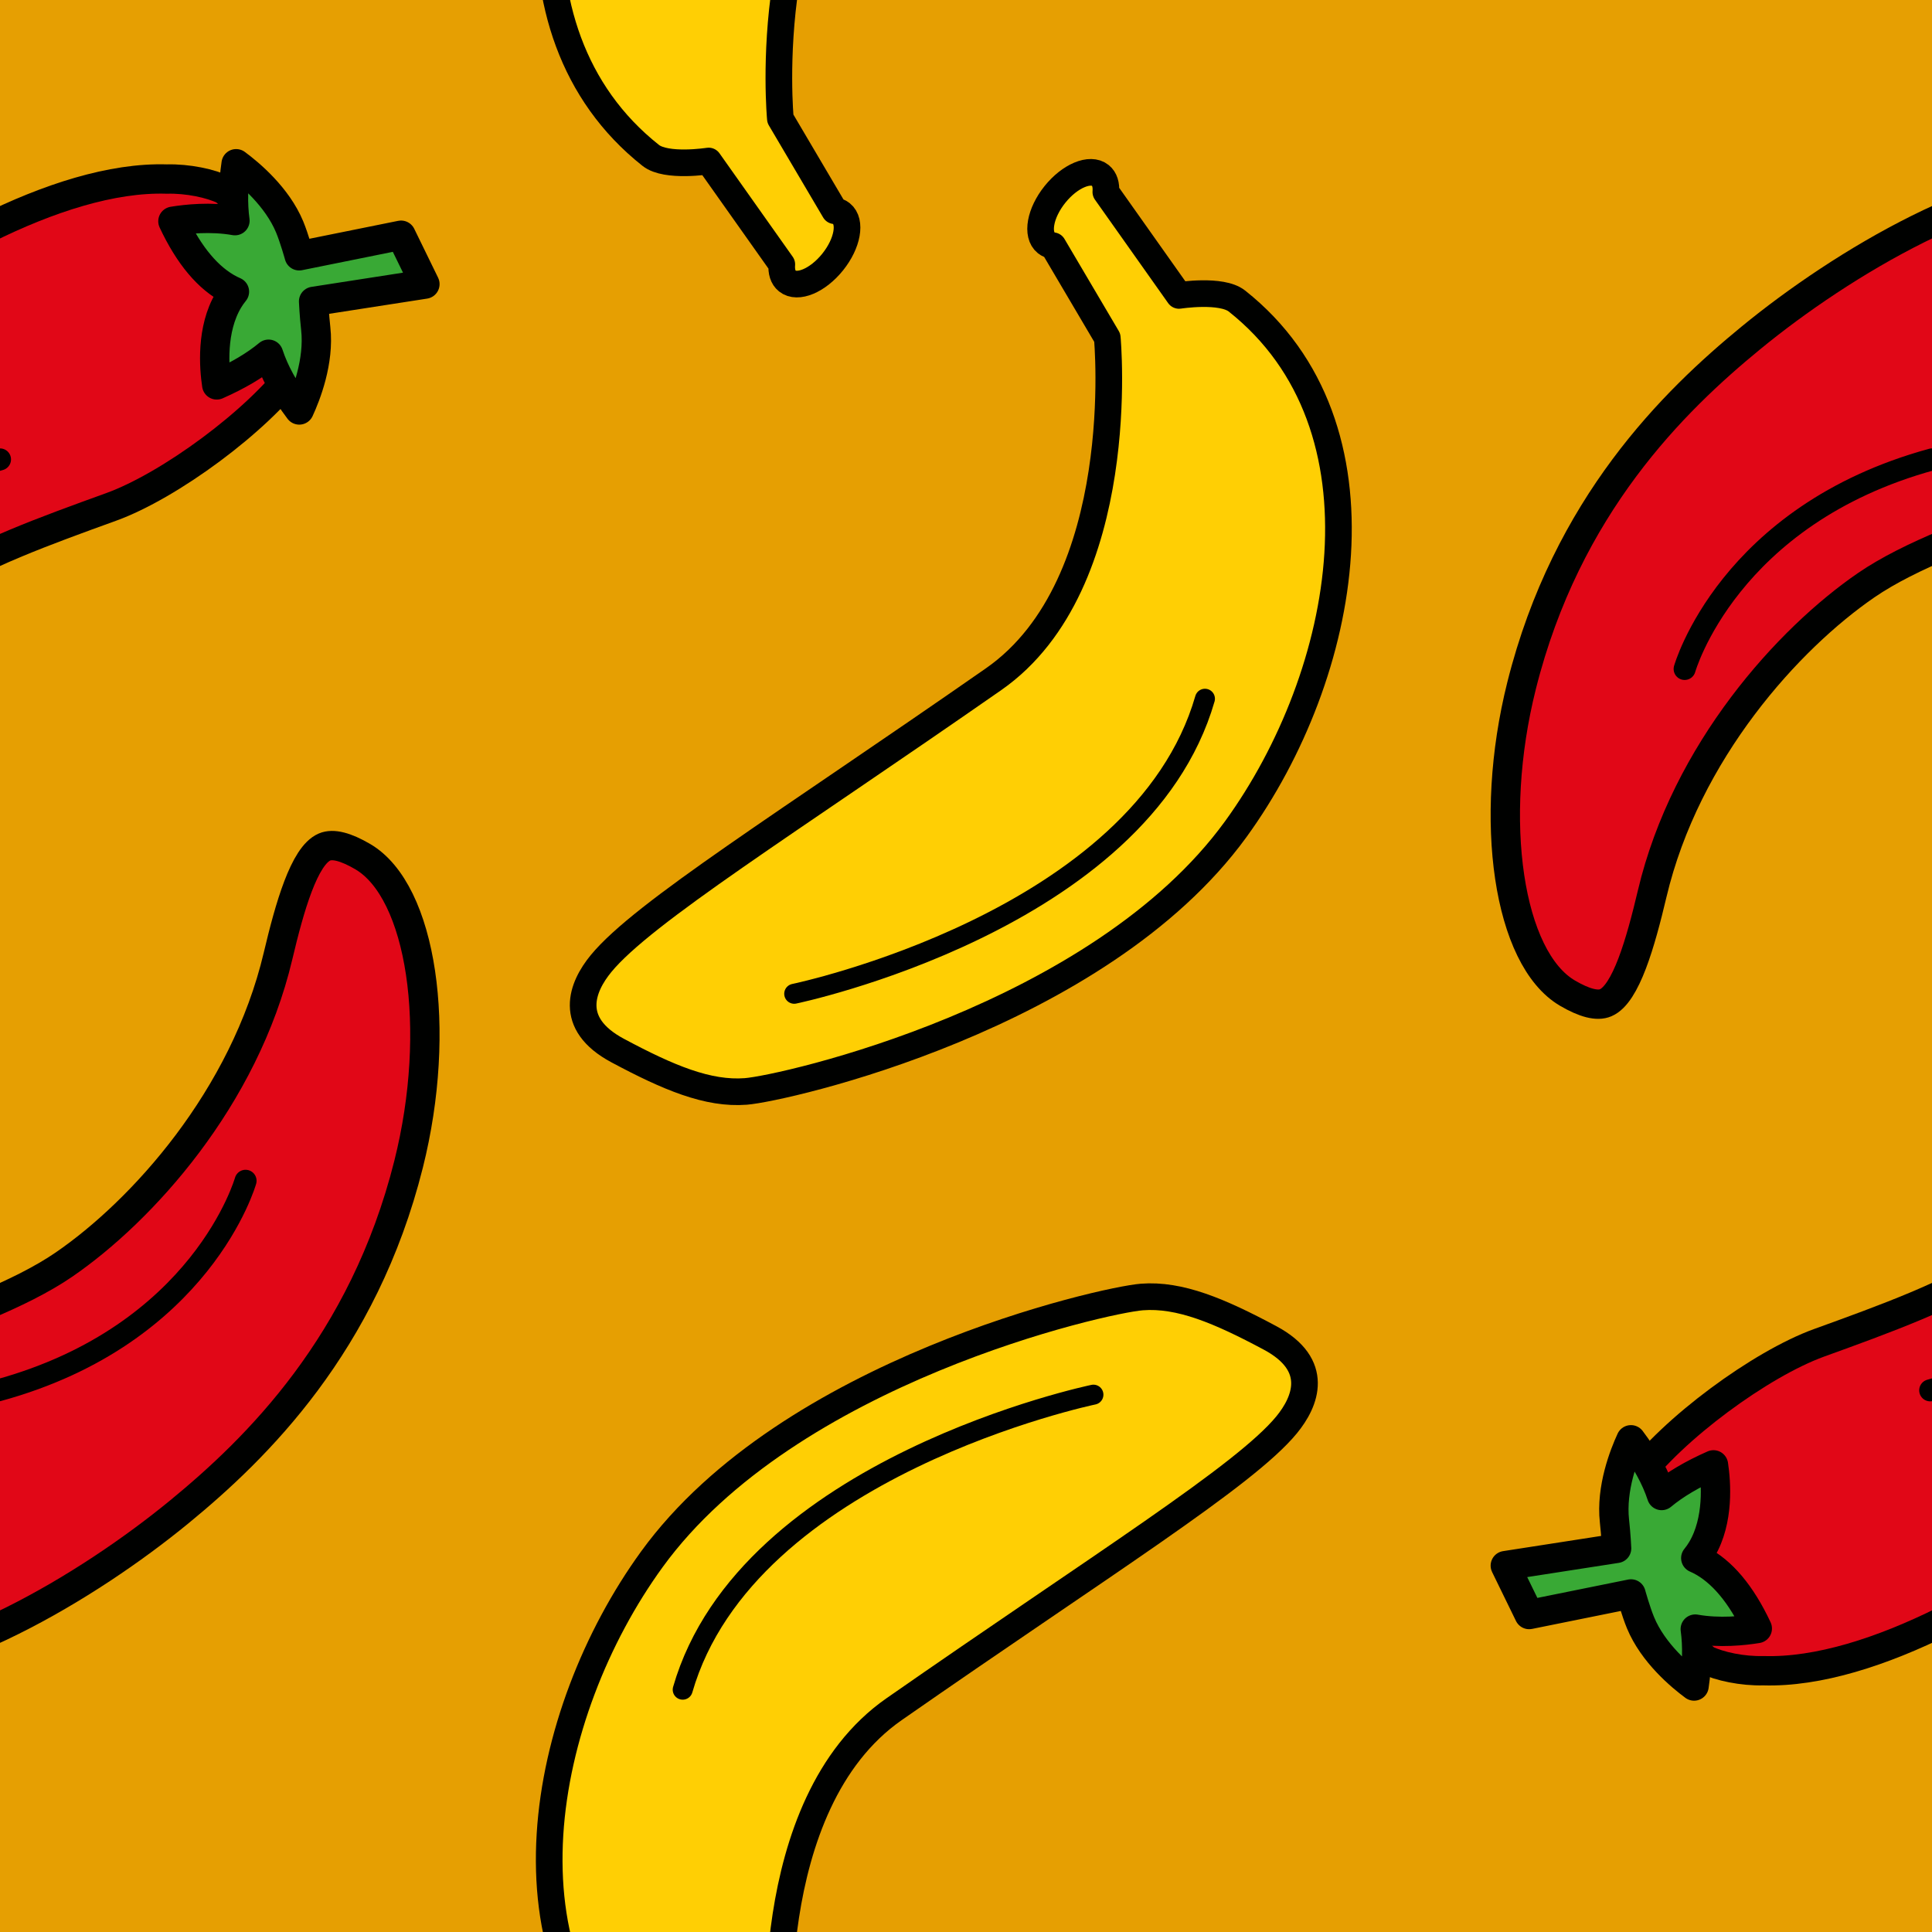 <?xml version="1.0" encoding="utf-8"?>
<!-- Generator: Adobe Illustrator 16.0.0, SVG Export Plug-In . SVG Version: 6.00 Build 0)  -->
<!DOCTYPE svg PUBLIC "-//W3C//DTD SVG 1.1//EN" "http://www.w3.org/Graphics/SVG/1.1/DTD/svg11.dtd">
<svg version="1.1" xmlns="http://www.w3.org/2000/svg" xmlns:xlink="http://www.w3.org/1999/xlink" x="0px" y="0px" width="220px"
	 height="220px" viewBox="0 0 220 220" enable-background="new 0 0 220 220" xml:space="preserve">
<g id="bg" display="none">
	<rect x="-1945.836" y="-381.787" display="inline" fill="#FFFFFF" width="3240.076" height="8444.104"/>
</g>
<g id="Layer_3" display="none">
</g>
<g id="Layer_1">
	<g>
		<defs>
			<rect id="SVGID_233_" x="0" y="0" width="220" height="220"/>
		</defs>
		<clipPath id="SVGID_2_">
			<use xlink:href="#SVGID_233_"  overflow="visible"/>
		</clipPath>
		<rect x="0" y="0" clip-path="url(#SVGID_2_)" fill="#E69F02" width="220" height="220"/>
		<g clip-path="url(#SVGID_2_)">
			
				<path fill="#E10717" stroke="#000100" stroke-width="3.341" stroke-linecap="round" stroke-linejoin="round" stroke-miterlimit="10" d="
				M-19.2,190.246c12.495,0.394,29.159-9.504,39.634-18.102c8.745-7.175,20.964-19.088,26.096-39.584
				c3.852-15.354,1.505-31.07-5.223-35.014c-1.937-1.134-3.4-1.504-4.351-1.097c-2.31,0.987-3.974,6.823-5.293,12.401
				c-3.838,16.235-15.534,29.083-24.382,35.152c-4.982,3.422-12.689,6.209-20.147,8.909c-6.606,2.393-16.684,9.77-21.053,15.753
				c-4.371,5.985,1.627,14.32,1.627,14.32l6.514,6.004C-24.2,189.762-21.561,190.309-19.2,190.246z"/>
			
				<path fill="none" stroke="#000100" stroke-width="2.506" stroke-linecap="round" stroke-linejoin="round" stroke-miterlimit="10" d="
				M27.963,134.458c0,0-4.932,17.508-28.169,23.863"/>
		</g>
		<g clip-path="url(#SVGID_2_)">
			
				<path fill="#E10717" stroke="#000100" stroke-width="3.341" stroke-linecap="round" stroke-linejoin="round" stroke-miterlimit="10" d="
				M200.8,190.246c12.495,0.394,29.159-9.504,39.634-18.102c8.745-7.175,20.964-19.088,26.096-39.584
				c3.852-15.354,1.505-31.07-5.223-35.014c-1.937-1.134-3.4-1.504-4.351-1.097c-2.31,0.987-3.974,6.823-5.293,12.401
				c-3.838,16.235-15.534,29.083-24.382,35.152c-4.982,3.422-12.689,6.209-20.147,8.909c-6.606,2.393-16.684,9.77-21.053,15.753
				c-4.371,5.985,1.627,14.32,1.627,14.32l6.514,6.004C195.8,189.762,198.439,190.309,200.8,190.246z"/>
			
				<path fill="none" stroke="#000100" stroke-width="2.506" stroke-linecap="round" stroke-linejoin="round" stroke-miterlimit="10" d="
				M247.963,134.458c0,0-4.932,17.508-28.169,23.863"/>
			
				<path fill="#39A935" stroke="#000100" stroke-width="3.341" stroke-linecap="round" stroke-linejoin="round" stroke-miterlimit="10" d="
				M192.907,191.99c-1.488-1.098-4.664-3.74-6.097-7.204c-0.54-1.307-1.085-3.281-1.085-3.281l-11.597,2.345l-2.717-5.568
				l12.675-1.967c0,0-0.06-1.432-0.245-3.116c-0.411-3.724,1.102-7.571,1.878-9.248c1.675,2.218,2.842,4.343,3.496,6.346
				c1.514-1.259,3.483-2.425,5.901-3.491c0.297,1.958,0.647,6.318-1.333,9.644c-0.206,0.346-0.435,0.67-0.683,0.973
				c0.149,0.066,0.3,0.135,0.45,0.21c2.522,1.277,4.726,3.901,6.557,7.807c-1.499,0.247-4.314,0.56-7.064,0.068
				C193.303,187.405,193.258,189.571,192.907,191.99z"/>
		</g>
		<g clip-path="url(#SVGID_2_)">
			
				<path fill="#E10717" stroke="#000100" stroke-width="3.341" stroke-linecap="round" stroke-linejoin="round" stroke-miterlimit="10" d="
				M238.995,20.389c-12.495-0.394-29.159,9.504-39.633,18.102c-8.745,7.174-20.964,19.089-26.096,39.584
				c-3.852,15.354-1.505,31.07,5.223,35.014c1.937,1.135,3.4,1.505,4.351,1.098c2.31-0.987,3.974-6.823,5.293-12.401
				c3.838-16.234,15.534-29.083,24.382-35.153c4.982-3.422,12.689-6.209,20.146-8.909c6.607-2.392,16.684-9.77,21.054-15.753
				c4.371-5.985-1.627-14.32-1.627-14.32l-6.515-6.004C243.995,20.872,241.356,20.325,238.995,20.389z"/>
			
				<path fill="none" stroke="#000100" stroke-width="2.506" stroke-linecap="round" stroke-linejoin="round" stroke-miterlimit="10" d="
				M191.832,76.176c0,0,4.932-17.507,28.169-23.863"/>
		</g>
		<g clip-path="url(#SVGID_2_)">
			
				<path fill="#E10717" stroke="#000100" stroke-width="3.341" stroke-linecap="round" stroke-linejoin="round" stroke-miterlimit="10" d="
				M18.995,20.389C6.5,19.995-10.164,29.893-20.639,38.49c-8.745,7.174-20.964,19.089-26.096,39.584
				c-3.852,15.354-1.505,31.07,5.223,35.014c1.937,1.135,3.4,1.505,4.351,1.098c2.31-0.987,3.974-6.823,5.293-12.401
				c3.838-16.234,15.534-29.083,24.382-35.153c4.982-3.422,12.689-6.209,20.146-8.909c6.607-2.392,16.684-9.77,21.054-15.753
				c4.371-5.985-1.627-14.32-1.627-14.32l-6.515-6.004C23.995,20.872,21.356,20.325,18.995,20.389z"/>
			
				<path fill="none" stroke="#000100" stroke-width="2.506" stroke-linecap="round" stroke-linejoin="round" stroke-miterlimit="10" d="
				M-28.168,76.176c0,0,4.932-17.507,28.169-23.863"/>
			
				<path fill="#39A935" stroke="#000100" stroke-width="3.341" stroke-linecap="round" stroke-linejoin="round" stroke-miterlimit="10" d="
				M26.889,18.645c1.488,1.098,4.664,3.741,6.097,7.203c0.54,1.307,1.085,3.28,1.085,3.28l11.597-2.343l2.717,5.567l-12.675,1.967
				c0,0,0.06,1.433,0.245,3.116c0.411,3.723-1.102,7.57-1.878,9.248c-1.675-2.218-2.842-4.343-3.496-6.346
				c-1.514,1.26-3.483,2.426-5.901,3.492c-0.297-1.958-0.647-6.318,1.333-9.643c0.206-0.347,0.435-0.67,0.683-0.974
				c-0.149-0.066-0.3-0.135-0.45-0.21c-2.521-1.276-4.725-3.9-6.556-7.806c1.499-0.247,4.314-0.56,7.064-0.069
				C26.493,23.229,26.537,21.064,26.889,18.645z"/>
		</g>
		<g clip-path="url(#SVGID_2_)">
			
				<path fill="#FFCF04" stroke="#000100" stroke-width="3.034" stroke-linecap="round" stroke-linejoin="round" stroke-miterlimit="10" d="
				M74.104,237.698c1.762,1.393,6.587,0.636,6.587,0.636l8.335,11.776c-0.064,0.812,0.133,1.491,0.627,1.888
				c1.152,0.925,3.465-0.042,5.167-2.163c1.7-2.12,2.147-4.587,0.994-5.512c-0.22-0.176-0.481-0.283-0.772-0.327l-6.18-10.48
				c0,0-2.658-28.011,12.943-38.882c23.643-16.472,39.928-26.569,44.703-32.383c2.172-2.646,3.889-6.813-1.884-9.901
				c-5.775-3.09-10.295-4.995-14.605-4.658c-4.313,0.338-40.186,8.378-55.787,29.865C61.452,195.16,56.11,223.463,74.104,237.698z"
				/>
			
				<path fill="none" stroke="#000100" stroke-width="2.276" stroke-linecap="round" stroke-linejoin="round" stroke-miterlimit="10" d="
				M124.51,158.813c0,0-39.449,8.192-46.769,33.594"/>
		</g>
		<g clip-path="url(#SVGID_2_)">
			
				<path fill="#FFCF04" stroke="#000100" stroke-width="3.034" stroke-linecap="round" stroke-linejoin="round" stroke-miterlimit="10" d="
				M74.104,17.698c1.762,1.394,6.587,0.635,6.587,0.635l8.335,11.777c-0.064,0.812,0.133,1.491,0.627,1.888
				c1.152,0.926,3.465-0.043,5.167-2.163c1.7-2.119,2.147-4.588,0.994-5.513c-0.22-0.175-0.481-0.283-0.772-0.327l-6.18-10.48
				c0,0-2.658-28.011,12.943-38.882c23.643-16.472,39.928-26.569,44.703-32.384c2.172-2.645,3.889-6.812-1.884-9.901
				c-5.775-3.09-10.295-4.995-14.605-4.658c-4.313,0.338-40.186,8.378-55.787,29.865C61.452-24.839,56.11,3.463,74.104,17.698z"/>
		</g>
		<g clip-path="url(#SVGID_2_)">
			
				<path fill="#FFCF04" stroke="#000100" stroke-width="3.034" stroke-linecap="round" stroke-linejoin="round" stroke-miterlimit="10" d="
				M140.845,34.275c-1.762-1.393-6.587-0.634-6.587-0.634l-8.335-11.778c0.064-0.812-0.133-1.491-0.627-1.888
				c-1.152-0.925-3.465,0.044-5.167,2.163c-1.7,2.12-2.147,4.588-0.994,5.513c0.22,0.176,0.481,0.283,0.772,0.328l6.18,10.48
				c0,0,2.658,28.01-12.943,38.881c-23.643,16.473-39.928,26.57-44.703,32.385c-2.172,2.645-3.889,6.811,1.885,9.9
				c5.775,3.09,10.295,4.995,14.605,4.658c4.313-0.337,40.186-8.378,55.787-29.865C153.498,76.813,158.839,48.51,140.845,34.275z"/>
			
				<path fill="none" stroke="#000100" stroke-width="2.276" stroke-linecap="round" stroke-linejoin="round" stroke-miterlimit="10" d="
				M90.439,113.162c0,0,39.449-8.193,46.77-33.595"/>
		</g>
	</g>
</g>
</svg>
